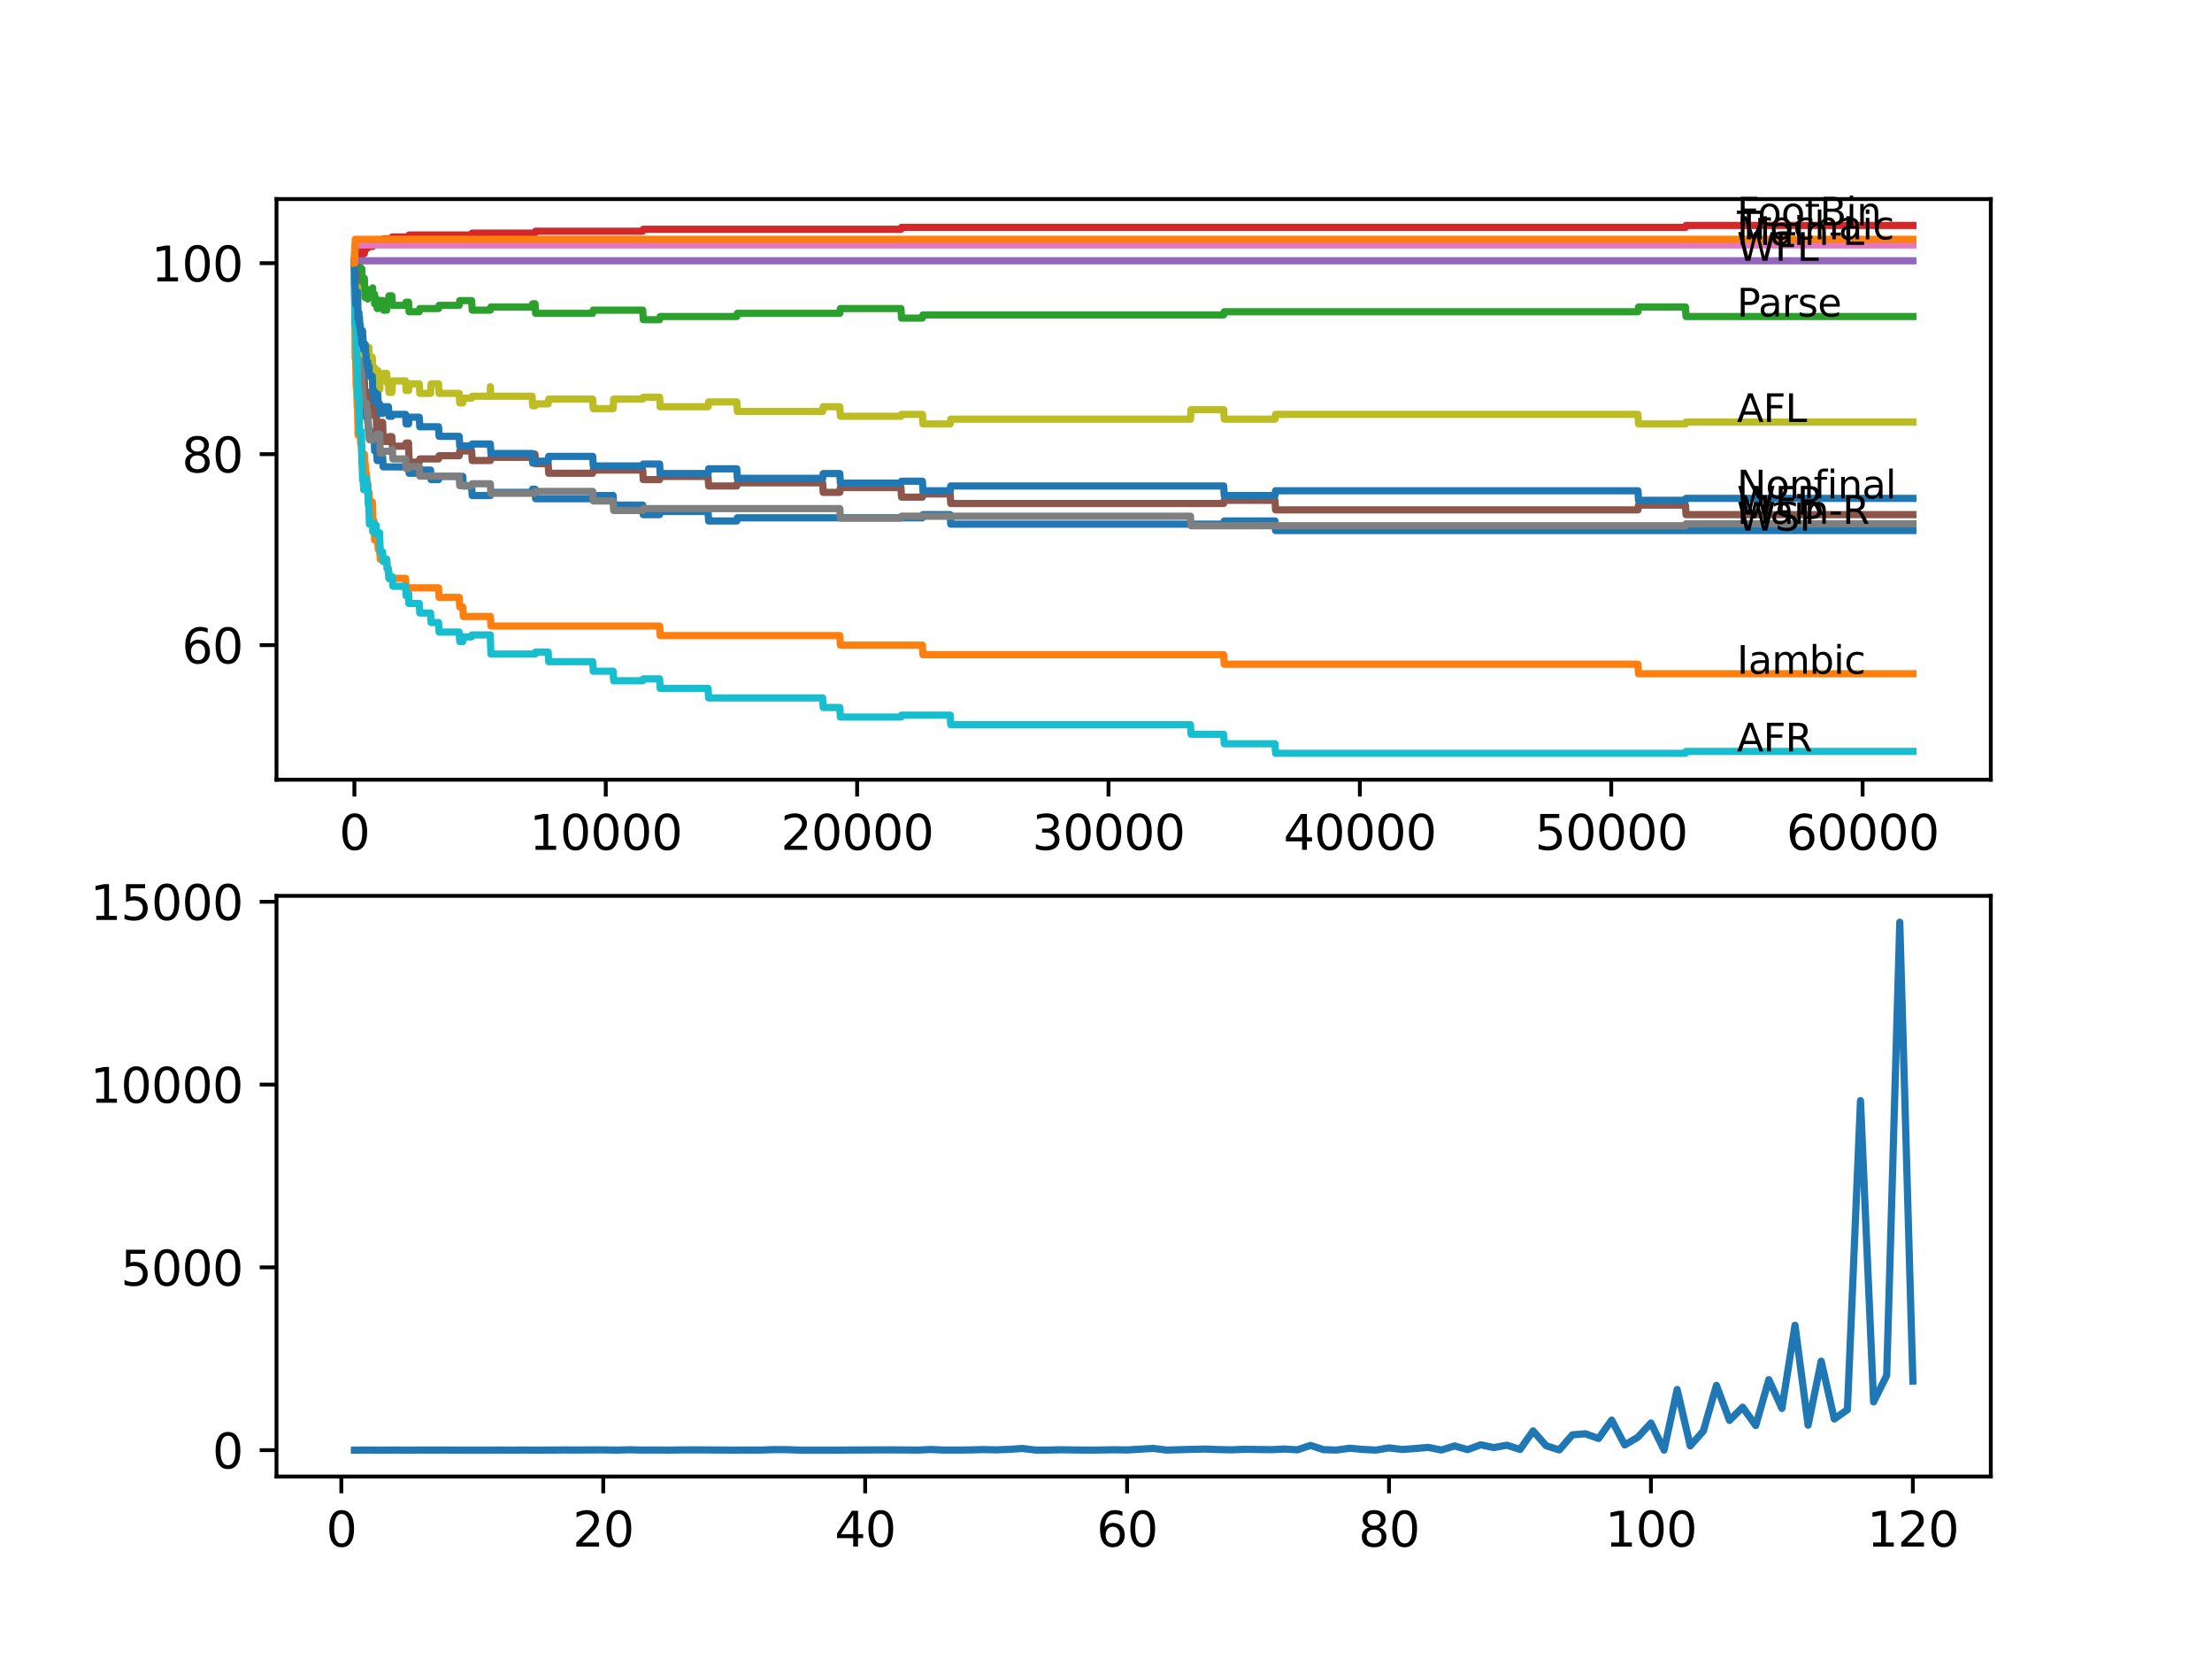 <?xml version="1.0" encoding="utf-8" standalone="no"?>
<!DOCTYPE svg PUBLIC "-//W3C//DTD SVG 1.1//EN"
  "http://www.w3.org/Graphics/SVG/1.1/DTD/svg11.dtd">
<svg xmlns:xlink="http://www.w3.org/1999/xlink" width="460.8pt" height="345.6pt" viewBox="0 0 460.8 345.6" xmlns="http://www.w3.org/2000/svg" version="1.1">
 <defs>
  <style type="text/css">*{stroke-linejoin: round; stroke-linecap: butt}</style>
 </defs>
 <g id="figure_1">
  <g id="patch_1">
   <path d="M 0 345.6 
L 460.8 345.6 
L 460.8 0 
L 0 0 
z
" style="fill: #ffffff"/>
  </g>
  <g id="axes_1">
   <g id="patch_2">
    <path d="M 57.6 162.432 
L 414.72 162.432 
L 414.72 41.472 
L 57.6 41.472 
z
" style="fill: #ffffff"/>
   </g>
   <g id="matplotlib.axis_1">
    <g id="xtick_1">
     <g id="line2d_1">
      <defs>
       <path id="m4b0af77578" d="M 0 0 
L 0 3.5 
" style="stroke: #000000; stroke-width: 0.8"/>
      </defs>
      <g>
       <use xlink:href="#m4b0af77578" x="73.827" y="162.432" style="stroke: #000000; stroke-width: 0.8"/>
      </g>
     </g>
     <g id="text_1">
      <!-- 0 -->
      <g transform="translate(70.646 177.03)scale(0.1 -0.1)">
       <defs>
        <path id="DejaVuSans-30" d="M 2034 4250 
Q 1547 4250 1301 3770 
Q 1056 3291 1056 2328 
Q 1056 1369 1301 889 
Q 1547 409 2034 409 
Q 2525 409 2770 889 
Q 3016 1369 3016 2328 
Q 3016 3291 2770 3770 
Q 2525 4250 2034 4250 
z
M 2034 4750 
Q 2819 4750 3233 4129 
Q 3647 3509 3647 2328 
Q 3647 1150 3233 529 
Q 2819 -91 2034 -91 
Q 1250 -91 836 529 
Q 422 1150 422 2328 
Q 422 3509 836 4129 
Q 1250 4750 2034 4750 
z
" transform="scale(0.016)"/>
       </defs>
       <use xlink:href="#DejaVuSans-30"/>
      </g>
     </g>
    </g>
    <g id="xtick_2">
     <g id="line2d_2">
      <g>
       <use xlink:href="#m4b0af77578" x="126.192" y="162.432" style="stroke: #000000; stroke-width: 0.8"/>
      </g>
     </g>
     <g id="text_2">
      <!-- 10000 -->
      <g transform="translate(110.286 177.03)scale(0.1 -0.1)">
       <defs>
        <path id="DejaVuSans-31" d="M 794 531 
L 1825 531 
L 1825 4091 
L 703 3866 
L 703 4441 
L 1819 4666 
L 2450 4666 
L 2450 531 
L 3481 531 
L 3481 0 
L 794 0 
L 794 531 
z
" transform="scale(0.016)"/>
       </defs>
       <use xlink:href="#DejaVuSans-31"/>
       <use xlink:href="#DejaVuSans-30" x="63.623"/>
       <use xlink:href="#DejaVuSans-30" x="127.246"/>
       <use xlink:href="#DejaVuSans-30" x="190.869"/>
       <use xlink:href="#DejaVuSans-30" x="254.492"/>
      </g>
     </g>
    </g>
    <g id="xtick_3">
     <g id="line2d_3">
      <g>
       <use xlink:href="#m4b0af77578" x="178.556" y="162.432" style="stroke: #000000; stroke-width: 0.8"/>
      </g>
     </g>
     <g id="text_3">
      <!-- 20000 -->
      <g transform="translate(162.65 177.03)scale(0.1 -0.1)">
       <defs>
        <path id="DejaVuSans-32" d="M 1228 531 
L 3431 531 
L 3431 0 
L 469 0 
L 469 531 
Q 828 903 1448 1529 
Q 2069 2156 2228 2338 
Q 2531 2678 2651 2914 
Q 2772 3150 2772 3378 
Q 2772 3750 2511 3984 
Q 2250 4219 1831 4219 
Q 1534 4219 1204 4116 
Q 875 4013 500 3803 
L 500 4441 
Q 881 4594 1212 4672 
Q 1544 4750 1819 4750 
Q 2544 4750 2975 4387 
Q 3406 4025 3406 3419 
Q 3406 3131 3298 2873 
Q 3191 2616 2906 2266 
Q 2828 2175 2409 1742 
Q 1991 1309 1228 531 
z
" transform="scale(0.016)"/>
       </defs>
       <use xlink:href="#DejaVuSans-32"/>
       <use xlink:href="#DejaVuSans-30" x="63.623"/>
       <use xlink:href="#DejaVuSans-30" x="127.246"/>
       <use xlink:href="#DejaVuSans-30" x="190.869"/>
       <use xlink:href="#DejaVuSans-30" x="254.492"/>
      </g>
     </g>
    </g>
    <g id="xtick_4">
     <g id="line2d_4">
      <g>
       <use xlink:href="#m4b0af77578" x="230.921" y="162.432" style="stroke: #000000; stroke-width: 0.8"/>
      </g>
     </g>
     <g id="text_4">
      <!-- 30000 -->
      <g transform="translate(215.015 177.03)scale(0.1 -0.1)">
       <defs>
        <path id="DejaVuSans-33" d="M 2597 2516 
Q 3050 2419 3304 2112 
Q 3559 1806 3559 1356 
Q 3559 666 3084 287 
Q 2609 -91 1734 -91 
Q 1441 -91 1130 -33 
Q 819 25 488 141 
L 488 750 
Q 750 597 1062 519 
Q 1375 441 1716 441 
Q 2309 441 2620 675 
Q 2931 909 2931 1356 
Q 2931 1769 2642 2001 
Q 2353 2234 1838 2234 
L 1294 2234 
L 1294 2753 
L 1863 2753 
Q 2328 2753 2575 2939 
Q 2822 3125 2822 3475 
Q 2822 3834 2567 4026 
Q 2313 4219 1838 4219 
Q 1578 4219 1281 4162 
Q 984 4106 628 3988 
L 628 4550 
Q 988 4650 1302 4700 
Q 1616 4750 1894 4750 
Q 2613 4750 3031 4423 
Q 3450 4097 3450 3541 
Q 3450 3153 3228 2886 
Q 3006 2619 2597 2516 
z
" transform="scale(0.016)"/>
       </defs>
       <use xlink:href="#DejaVuSans-33"/>
       <use xlink:href="#DejaVuSans-30" x="63.623"/>
       <use xlink:href="#DejaVuSans-30" x="127.246"/>
       <use xlink:href="#DejaVuSans-30" x="190.869"/>
       <use xlink:href="#DejaVuSans-30" x="254.492"/>
      </g>
     </g>
    </g>
    <g id="xtick_5">
     <g id="line2d_5">
      <g>
       <use xlink:href="#m4b0af77578" x="283.285" y="162.432" style="stroke: #000000; stroke-width: 0.8"/>
      </g>
     </g>
     <g id="text_5">
      <!-- 40000 -->
      <g transform="translate(267.379 177.03)scale(0.1 -0.1)">
       <defs>
        <path id="DejaVuSans-34" d="M 2419 4116 
L 825 1625 
L 2419 1625 
L 2419 4116 
z
M 2253 4666 
L 3047 4666 
L 3047 1625 
L 3713 1625 
L 3713 1100 
L 3047 1100 
L 3047 0 
L 2419 0 
L 2419 1100 
L 313 1100 
L 313 1709 
L 2253 4666 
z
" transform="scale(0.016)"/>
       </defs>
       <use xlink:href="#DejaVuSans-34"/>
       <use xlink:href="#DejaVuSans-30" x="63.623"/>
       <use xlink:href="#DejaVuSans-30" x="127.246"/>
       <use xlink:href="#DejaVuSans-30" x="190.869"/>
       <use xlink:href="#DejaVuSans-30" x="254.492"/>
      </g>
     </g>
    </g>
    <g id="xtick_6">
     <g id="line2d_6">
      <g>
       <use xlink:href="#m4b0af77578" x="335.65" y="162.432" style="stroke: #000000; stroke-width: 0.8"/>
      </g>
     </g>
     <g id="text_6">
      <!-- 50000 -->
      <g transform="translate(319.744 177.03)scale(0.1 -0.1)">
       <defs>
        <path id="DejaVuSans-35" d="M 691 4666 
L 3169 4666 
L 3169 4134 
L 1269 4134 
L 1269 2991 
Q 1406 3038 1543 3061 
Q 1681 3084 1819 3084 
Q 2600 3084 3056 2656 
Q 3513 2228 3513 1497 
Q 3513 744 3044 326 
Q 2575 -91 1722 -91 
Q 1428 -91 1123 -41 
Q 819 9 494 109 
L 494 744 
Q 775 591 1075 516 
Q 1375 441 1709 441 
Q 2250 441 2565 725 
Q 2881 1009 2881 1497 
Q 2881 1984 2565 2268 
Q 2250 2553 1709 2553 
Q 1456 2553 1204 2497 
Q 953 2441 691 2322 
L 691 4666 
z
" transform="scale(0.016)"/>
       </defs>
       <use xlink:href="#DejaVuSans-35"/>
       <use xlink:href="#DejaVuSans-30" x="63.623"/>
       <use xlink:href="#DejaVuSans-30" x="127.246"/>
       <use xlink:href="#DejaVuSans-30" x="190.869"/>
       <use xlink:href="#DejaVuSans-30" x="254.492"/>
      </g>
     </g>
    </g>
    <g id="xtick_7">
     <g id="line2d_7">
      <g>
       <use xlink:href="#m4b0af77578" x="388.014" y="162.432" style="stroke: #000000; stroke-width: 0.8"/>
      </g>
     </g>
     <g id="text_7">
      <!-- 60000 -->
      <g transform="translate(372.108 177.03)scale(0.1 -0.1)">
       <defs>
        <path id="DejaVuSans-36" d="M 2113 2584 
Q 1688 2584 1439 2293 
Q 1191 2003 1191 1497 
Q 1191 994 1439 701 
Q 1688 409 2113 409 
Q 2538 409 2786 701 
Q 3034 994 3034 1497 
Q 3034 2003 2786 2293 
Q 2538 2584 2113 2584 
z
M 3366 4563 
L 3366 3988 
Q 3128 4100 2886 4159 
Q 2644 4219 2406 4219 
Q 1781 4219 1451 3797 
Q 1122 3375 1075 2522 
Q 1259 2794 1537 2939 
Q 1816 3084 2150 3084 
Q 2853 3084 3261 2657 
Q 3669 2231 3669 1497 
Q 3669 778 3244 343 
Q 2819 -91 2113 -91 
Q 1303 -91 875 529 
Q 447 1150 447 2328 
Q 447 3434 972 4092 
Q 1497 4750 2381 4750 
Q 2619 4750 2861 4703 
Q 3103 4656 3366 4563 
z
" transform="scale(0.016)"/>
       </defs>
       <use xlink:href="#DejaVuSans-36"/>
       <use xlink:href="#DejaVuSans-30" x="63.623"/>
       <use xlink:href="#DejaVuSans-30" x="127.246"/>
       <use xlink:href="#DejaVuSans-30" x="190.869"/>
       <use xlink:href="#DejaVuSans-30" x="254.492"/>
      </g>
     </g>
    </g>
   </g>
   <g id="matplotlib.axis_2">
    <g id="ytick_1">
     <g id="line2d_8">
      <defs>
       <path id="m76c0d5bbf2" d="M 0 0 
L -3.5 0 
" style="stroke: #000000; stroke-width: 0.8"/>
      </defs>
      <g>
       <use xlink:href="#m76c0d5bbf2" x="57.6" y="134.391" style="stroke: #000000; stroke-width: 0.8"/>
      </g>
     </g>
     <g id="text_8">
      <!-- 60 -->
      <g transform="translate(37.875 138.19)scale(0.1 -0.1)">
       <use xlink:href="#DejaVuSans-36"/>
       <use xlink:href="#DejaVuSans-30" x="63.623"/>
      </g>
     </g>
    </g>
    <g id="ytick_2">
     <g id="line2d_9">
      <g>
       <use xlink:href="#m76c0d5bbf2" x="57.6" y="94.609" style="stroke: #000000; stroke-width: 0.8"/>
      </g>
     </g>
     <g id="text_9">
      <!-- 80 -->
      <g transform="translate(37.875 98.408)scale(0.1 -0.1)">
       <defs>
        <path id="DejaVuSans-38" d="M 2034 2216 
Q 1584 2216 1326 1975 
Q 1069 1734 1069 1313 
Q 1069 891 1326 650 
Q 1584 409 2034 409 
Q 2484 409 2743 651 
Q 3003 894 3003 1313 
Q 3003 1734 2745 1975 
Q 2488 2216 2034 2216 
z
M 1403 2484 
Q 997 2584 770 2862 
Q 544 3141 544 3541 
Q 544 4100 942 4425 
Q 1341 4750 2034 4750 
Q 2731 4750 3128 4425 
Q 3525 4100 3525 3541 
Q 3525 3141 3298 2862 
Q 3072 2584 2669 2484 
Q 3125 2378 3379 2068 
Q 3634 1759 3634 1313 
Q 3634 634 3220 271 
Q 2806 -91 2034 -91 
Q 1263 -91 848 271 
Q 434 634 434 1313 
Q 434 1759 690 2068 
Q 947 2378 1403 2484 
z
M 1172 3481 
Q 1172 3119 1398 2916 
Q 1625 2713 2034 2713 
Q 2441 2713 2670 2916 
Q 2900 3119 2900 3481 
Q 2900 3844 2670 4047 
Q 2441 4250 2034 4250 
Q 1625 4250 1398 4047 
Q 1172 3844 1172 3481 
z
" transform="scale(0.016)"/>
       </defs>
       <use xlink:href="#DejaVuSans-38"/>
       <use xlink:href="#DejaVuSans-30" x="63.623"/>
      </g>
     </g>
    </g>
    <g id="ytick_3">
     <g id="line2d_10">
      <g>
       <use xlink:href="#m76c0d5bbf2" x="57.6" y="54.827" style="stroke: #000000; stroke-width: 0.8"/>
      </g>
     </g>
     <g id="text_10">
      <!-- 100 -->
      <g transform="translate(31.512 58.626)scale(0.1 -0.1)">
       <use xlink:href="#DejaVuSans-31"/>
       <use xlink:href="#DejaVuSans-30" x="63.623"/>
       <use xlink:href="#DejaVuSans-30" x="127.246"/>
      </g>
     </g>
    </g>
   </g>
   <g id="line2d_11">
    <path d="M 73.833 54.827 
L 73.88 59.634 
L 73.948 57.313 
L 73.953 57.313 
L 74.011 63.281 
L 74.074 62.618 
L 74.079 62.618 
L 74.173 68.585 
L 74.199 67.59 
L 74.21 67.59 
L 74.325 70.574 
L 74.409 70.574 
L 74.493 73.889 
L 74.524 72.232 
L 74.582 72.232 
L 74.707 70.74 
L 74.749 70.74 
L 74.88 78.696 
L 74.89 78.696 
L 74.932 78.033 
L 74.938 80.022 
L 74.99 80.022 
L 75.048 80.022 
L 75.163 79.359 
L 75.288 79.359 
L 75.32 77.702 
L 75.325 79.691 
L 75.393 79.691 
L 75.409 79.691 
L 75.524 81.68 
L 75.655 81.68 
L 75.77 83.669 
L 75.917 83.669 
L 76.032 85.658 
L 76.252 85.658 
L 76.336 84.995 
L 76.341 86.984 
L 76.351 86.984 
L 76.383 86.984 
L 76.498 85.99 
L 76.509 85.99 
L 76.603 87.979 
L 76.619 87.316 
L 76.671 87.316 
L 76.786 89.305 
L 76.833 89.305 
L 76.948 91.294 
L 77.556 91.294 
L 77.676 89.968 
L 77.922 89.968 
L 78.043 93.946 
L 78.457 93.946 
L 78.572 95.935 
L 79.085 95.935 
L 79.2 95.272 
L 79.708 95.272 
L 79.823 97.261 
L 84.484 97.261 
L 84.599 96.598 
L 85.112 96.598 
L 85.227 98.587 
L 87.338 98.587 
L 87.453 97.924 
L 89.689 97.924 
L 89.804 99.913 
L 91.359 99.913 
L 91.474 99.25 
L 96.402 99.25 
L 96.517 101.239 
L 98.25 101.239 
L 98.365 103.228 
L 102.151 103.228 
L 102.267 102.565 
L 110.844 102.565 
L 110.959 101.902 
L 111.457 101.902 
L 111.572 103.891 
L 123.464 103.891 
L 123.579 103.228 
L 127.726 103.228 
L 127.841 105.217 
L 133.884 105.217 
L 134 107.207 
L 137.408 107.207 
L 137.524 106.543 
L 147.504 106.543 
L 147.62 108.533 
L 153.484 108.533 
L 153.6 107.87 
L 192.15 107.87 
L 192.265 107.207 
L 197.942 107.207 
L 198.057 109.196 
L 254.914 109.196 
L 255.03 108.533 
L 265.607 108.533 
L 265.722 110.522 
L 398.487 110.522 
L 398.487 110.522 
" clip-path="url(#pf09cb978c8)" style="fill: none; stroke: #1f77b4; stroke-width: 1.5; stroke-linecap: square"/>
   </g>
   <g id="line2d_12">
    <path d="M 73.833 54.827 
L 73.995 74.718 
L 74.084 74.718 
L 74.21 80.685 
L 74.299 80.685 
L 74.419 84.663 
L 74.482 84.663 
L 74.608 90.631 
L 75.048 90.631 
L 75.163 92.62 
L 75.288 92.62 
L 75.409 96.598 
L 75.524 94.609 
L 75.917 94.609 
L 76.032 96.598 
L 76.095 96.598 
L 76.21 98.587 
L 76.336 98.587 
L 76.451 100.576 
L 76.603 100.576 
L 76.718 102.565 
L 76.88 102.565 
L 76.996 104.554 
L 77.556 104.554 
L 77.676 108.533 
L 77.922 108.533 
L 78.043 112.511 
L 78.692 112.511 
L 78.807 114.5 
L 79.085 114.5 
L 79.2 116.489 
L 80.551 116.489 
L 80.666 118.478 
L 80.918 118.478 
L 81.033 120.467 
L 84.484 120.467 
L 84.599 122.456 
L 91.359 122.456 
L 91.474 124.445 
L 95.658 124.445 
L 95.773 126.434 
L 96.402 126.434 
L 96.517 128.423 
L 102.151 128.423 
L 102.267 130.413 
L 137.408 130.413 
L 137.524 132.402 
L 174.949 132.402 
L 175.064 134.391 
L 192.15 134.391 
L 192.265 136.38 
L 254.914 136.38 
L 255.03 138.369 
L 341.216 138.369 
L 341.331 140.358 
L 398.487 140.358 
L 398.487 140.358 
" clip-path="url(#pf09cb978c8)" style="fill: none; stroke: #ff7f0e; stroke-width: 1.5; stroke-linecap: square"/>
   </g>
   <g id="line2d_13">
    <path d="M 73.833 54.827 
L 73.838 54.827 
L 73.896 52.175 
L 73.922 56.153 
L 73.958 53.501 
L 74.011 53.501 
L 74.042 52.838 
L 74.047 54.827 
L 74.115 53.833 
L 74.173 53.833 
L 74.294 51.843 
L 74.299 51.843 
L 74.33 51.346 
L 74.335 53.335 
L 74.393 53.335 
L 74.482 53.335 
L 74.498 51.678 
L 74.503 53.667 
L 74.602 52.009 
L 74.618 52.009 
L 74.733 54.993 
L 74.765 54.993 
L 74.775 56.982 
L 74.875 55.987 
L 74.89 55.987 
L 74.932 55.324 
L 74.938 57.313 
L 74.99 57.313 
L 75.048 57.313 
L 75.163 56.65 
L 75.288 56.65 
L 75.377 55.987 
L 75.383 57.976 
L 75.388 57.976 
L 75.487 57.976 
L 75.514 59.966 
L 75.597 58.971 
L 75.655 58.971 
L 75.77 57.976 
L 75.906 57.976 
L 76.027 61.955 
L 76.095 61.955 
L 76.21 60.96 
L 76.252 60.96 
L 76.367 60.297 
L 76.509 60.297 
L 76.603 62.286 
L 76.619 61.623 
L 76.88 61.623 
L 76.996 60.629 
L 77.556 60.629 
L 77.629 59.966 
L 77.634 61.955 
L 77.661 61.292 
L 78.027 61.292 
L 78.038 63.281 
L 78.137 62.286 
L 78.457 62.286 
L 78.572 64.275 
L 78.692 64.275 
L 78.807 63.281 
L 79.085 63.281 
L 79.2 62.618 
L 79.781 62.618 
L 79.897 64.607 
L 80.551 64.607 
L 80.666 62.618 
L 80.918 62.618 
L 81.033 61.623 
L 81.63 61.623 
L 81.745 63.612 
L 84.484 63.612 
L 84.599 62.949 
L 85.112 62.949 
L 85.227 64.938 
L 87.338 64.938 
L 87.453 64.275 
L 91.359 64.275 
L 91.474 63.612 
L 95.658 63.612 
L 95.773 62.618 
L 98.25 62.618 
L 98.365 64.607 
L 102.151 64.607 
L 102.267 63.944 
L 110.844 63.944 
L 110.959 63.281 
L 111.457 63.281 
L 111.572 65.27 
L 123.464 65.27 
L 123.579 64.607 
L 133.884 64.607 
L 134 66.596 
L 137.408 66.596 
L 137.524 65.933 
L 153.484 65.933 
L 153.6 65.27 
L 174.949 65.27 
L 175.064 64.275 
L 187.689 64.275 
L 187.804 66.264 
L 192.15 66.264 
L 192.265 65.601 
L 254.914 65.601 
L 255.03 64.938 
L 341.216 64.938 
L 341.331 63.944 
L 351.113 63.944 
L 351.228 65.933 
L 398.487 65.933 
L 398.487 65.933 
" clip-path="url(#pf09cb978c8)" style="fill: none; stroke: #2ca02c; stroke-width: 1.5; stroke-linecap: square"/>
   </g>
   <g id="line2d_14">
    <path d="M 73.833 54.827 
L 73.869 54.827 
L 73.922 51.943 
L 73.985 53.932 
L 74.042 53.932 
L 74.157 53.534 
L 74.252 53.534 
L 74.278 52.871 
L 74.283 54.86 
L 74.356 54.197 
L 74.498 54.197 
L 74.623 52.805 
L 74.655 52.805 
L 74.775 52.009 
L 74.932 52.009 
L 75.048 51.611 
L 75.377 51.611 
L 75.409 51.214 
L 75.414 53.203 
L 75.466 53.203 
L 75.487 53.203 
L 75.603 52.805 
L 75.906 52.805 
L 76.022 51.744 
L 76.509 51.744 
L 76.624 51.346 
L 77.629 51.346 
L 77.744 50.948 
L 78.027 50.948 
L 78.142 50.551 
L 78.457 50.551 
L 78.572 50.153 
L 79.781 50.153 
L 79.897 49.755 
L 81.63 49.755 
L 81.745 49.357 
L 85.112 49.357 
L 85.227 48.959 
L 98.25 48.959 
L 98.365 48.561 
L 111.457 48.561 
L 111.572 48.164 
L 133.884 48.164 
L 134 47.766 
L 187.689 47.766 
L 187.804 47.368 
L 351.113 47.368 
L 351.228 46.97 
L 398.487 46.97 
L 398.487 46.97 
" clip-path="url(#pf09cb978c8)" style="fill: none; stroke: #d62728; stroke-width: 1.5; stroke-linecap: square"/>
   </g>
   <g id="line2d_15">
    <path d="M 73.833 54.827 
L 73.838 54.827 
L 73.953 54.33 
L 398.487 54.33 
L 398.487 54.33 
" clip-path="url(#pf09cb978c8)" style="fill: none; stroke: #9467bd; stroke-width: 1.5; stroke-linecap: square"/>
   </g>
   <g id="line2d_16">
    <path d="M 73.833 54.827 
L 73.848 54.827 
L 73.896 53.667 
L 73.922 57.645 
L 73.932 57.645 
L 73.937 57.645 
L 74.042 56.319 
L 74.084 58.308 
L 74.152 57.313 
L 74.178 57.313 
L 74.299 61.292 
L 74.304 60.794 
L 74.335 64.773 
L 74.372 64.773 
L 74.477 64.773 
L 74.519 68.088 
L 74.592 66.43 
L 74.618 66.43 
L 74.739 70.408 
L 74.765 70.408 
L 74.88 73.392 
L 74.89 73.392 
L 74.932 72.729 
L 74.938 74.718 
L 74.99 74.718 
L 75.048 74.718 
L 75.163 74.055 
L 75.288 74.055 
L 75.377 73.392 
L 75.383 75.381 
L 75.388 75.381 
L 75.404 75.381 
L 75.514 81.348 
L 75.524 80.354 
L 75.655 80.354 
L 75.77 79.359 
L 75.906 79.359 
L 76.027 83.337 
L 76.095 83.337 
L 76.21 82.343 
L 76.252 82.343 
L 76.367 81.68 
L 76.509 81.68 
L 76.603 83.669 
L 76.619 83.006 
L 76.833 83.006 
L 76.88 84.995 
L 76.943 84 
L 77.556 84 
L 77.629 83.337 
L 77.634 85.327 
L 77.661 84.663 
L 78.027 84.663 
L 78.038 86.653 
L 78.137 85.658 
L 78.362 85.658 
L 78.483 89.636 
L 78.692 89.636 
L 78.807 88.642 
L 79.085 88.642 
L 79.2 87.979 
L 79.708 87.979 
L 79.828 91.957 
L 80.918 91.957 
L 81.033 90.962 
L 81.63 90.962 
L 81.745 92.951 
L 84.484 92.951 
L 84.599 92.288 
L 85.112 92.288 
L 85.232 96.267 
L 87.338 96.267 
L 87.453 95.603 
L 91.359 95.603 
L 91.474 94.94 
L 95.658 94.94 
L 95.773 93.946 
L 98.25 93.946 
L 98.365 95.935 
L 102.151 95.935 
L 102.267 95.272 
L 110.844 95.272 
L 110.959 94.609 
L 111.457 94.609 
L 111.572 96.598 
L 114.19 96.598 
L 114.305 98.587 
L 123.464 98.587 
L 123.579 97.924 
L 133.884 97.924 
L 134 99.913 
L 137.408 99.913 
L 137.524 99.25 
L 147.504 99.25 
L 147.62 101.239 
L 153.484 101.239 
L 153.6 100.576 
L 171.372 100.576 
L 171.487 102.565 
L 174.949 102.565 
L 175.064 101.571 
L 187.689 101.571 
L 187.804 103.56 
L 192.15 103.56 
L 192.265 102.897 
L 197.942 102.897 
L 198.057 104.886 
L 254.914 104.886 
L 255.03 104.223 
L 265.607 104.223 
L 265.722 106.212 
L 341.216 106.212 
L 341.331 105.217 
L 351.113 105.217 
L 351.228 107.207 
L 398.487 107.207 
L 398.487 107.207 
" clip-path="url(#pf09cb978c8)" style="fill: none; stroke: #8c564b; stroke-width: 1.5; stroke-linecap: square"/>
   </g>
   <g id="line2d_17">
    <path d="M 73.833 54.827 
L 73.969 51.015 
L 398.487 51.015 
L 398.487 51.015 
" clip-path="url(#pf09cb978c8)" style="fill: none; stroke: #e377c2; stroke-width: 1.5; stroke-linecap: square"/>
   </g>
   <g id="line2d_18">
    <path d="M 73.833 54.827 
L 73.964 67.69 
L 73.974 67.027 
L 74.042 67.027 
L 74.142 66.629 
L 74.252 68.618 
L 74.367 67.458 
L 74.409 67.458 
L 74.498 71.436 
L 74.529 71.038 
L 74.582 71.038 
L 74.65 70.541 
L 74.655 72.53 
L 74.681 72.132 
L 74.749 72.132 
L 74.87 75.713 
L 74.89 75.713 
L 74.932 77.702 
L 75.006 77.304 
L 75.304 77.304 
L 75.425 80.884 
L 75.487 80.884 
L 75.514 80.486 
L 75.519 82.475 
L 75.576 82.475 
L 75.655 82.475 
L 75.77 84.465 
L 75.98 84.465 
L 76.095 84.067 
L 76.383 84.067 
L 76.498 86.056 
L 76.509 86.056 
L 76.603 85.658 
L 76.723 89.636 
L 76.88 89.636 
L 76.996 91.625 
L 77.629 91.625 
L 77.744 91.227 
L 78.027 91.227 
L 78.142 90.83 
L 78.457 90.83 
L 78.572 90.432 
L 79.085 90.432 
L 79.205 94.41 
L 79.781 94.41 
L 79.897 94.012 
L 81.63 94.012 
L 81.729 93.614 
L 81.844 95.603 
L 84.484 95.603 
L 84.599 97.593 
L 85.112 97.593 
L 85.227 97.195 
L 87.338 97.195 
L 87.453 99.184 
L 95.658 99.184 
L 95.773 101.173 
L 98.25 101.173 
L 98.365 100.775 
L 102.141 100.775 
L 102.256 102.764 
L 111.457 102.764 
L 111.572 102.366 
L 123.464 102.366 
L 123.579 104.355 
L 127.726 104.355 
L 127.841 106.345 
L 133.884 106.345 
L 134 105.947 
L 174.949 105.947 
L 175.064 107.936 
L 187.689 107.936 
L 187.804 107.538 
L 247.997 107.538 
L 248.112 109.527 
L 351.113 109.527 
L 351.228 109.129 
L 398.487 109.129 
L 398.487 109.129 
" clip-path="url(#pf09cb978c8)" style="fill: none; stroke: #7f7f7f; stroke-width: 1.5; stroke-linecap: square"/>
   </g>
   <g id="line2d_19">
    <path d="M 73.833 54.827 
L 73.848 54.164 
L 73.885 58.474 
L 73.906 57.976 
L 74.026 62.883 
L 74.042 62.883 
L 74.173 59.501 
L 74.294 63.48 
L 74.299 63.48 
L 74.304 65.469 
L 74.335 62.817 
L 74.403 62.817 
L 74.409 62.817 
L 74.493 59.833 
L 74.519 61.424 
L 74.618 67.392 
L 74.639 66.894 
L 74.65 66.894 
L 74.655 68.883 
L 74.754 66.496 
L 74.76 66.496 
L 74.765 66.496 
L 74.775 66.099 
L 74.781 68.088 
L 74.864 67.093 
L 74.89 67.093 
L 74.932 69.082 
L 75.006 68.684 
L 75.048 68.684 
L 75.163 70.674 
L 75.288 70.674 
L 75.304 72.663 
L 75.383 70.276 
L 75.398 70.276 
L 75.404 70.276 
L 75.409 69.281 
L 75.414 71.27 
L 75.514 69.878 
L 75.629 71.867 
L 75.655 71.867 
L 75.77 73.856 
L 75.906 73.856 
L 76.032 71.801 
L 76.095 71.801 
L 76.21 73.79 
L 76.252 73.79 
L 76.336 75.779 
L 76.362 74.784 
L 76.383 74.784 
L 76.498 73.79 
L 76.509 73.79 
L 76.603 73.392 
L 76.671 75.381 
L 76.713 73.392 
L 76.833 73.392 
L 76.88 72.397 
L 76.886 74.386 
L 76.938 74.386 
L 77.556 74.386 
L 77.676 77.967 
L 77.922 77.967 
L 78.038 76.575 
L 78.153 78.564 
L 78.362 78.564 
L 78.477 77.171 
L 78.692 77.171 
L 78.807 79.16 
L 79.085 79.16 
L 79.106 81.149 
L 79.195 79.16 
L 79.708 79.16 
L 79.823 77.768 
L 80.551 77.768 
L 80.666 79.757 
L 80.918 79.757 
L 81.033 81.746 
L 81.63 81.746 
L 81.771 79.359 
L 84.484 79.359 
L 84.599 81.348 
L 85.112 81.348 
L 85.238 79.956 
L 87.338 79.956 
L 87.453 81.945 
L 89.689 81.945 
L 89.804 79.956 
L 91.359 79.956 
L 91.474 81.945 
L 95.658 81.945 
L 95.773 83.934 
L 96.402 83.934 
L 96.517 82.94 
L 98.25 82.94 
L 98.365 82.542 
L 102.141 82.542 
L 102.151 80.553 
L 102.251 82.542 
L 110.844 82.542 
L 110.959 84.531 
L 111.457 84.531 
L 111.572 84.133 
L 114.19 84.133 
L 114.305 83.139 
L 123.464 83.139 
L 123.579 85.128 
L 127.726 85.128 
L 127.841 83.139 
L 133.884 83.139 
L 134 82.741 
L 137.408 82.741 
L 137.524 84.73 
L 147.504 84.73 
L 147.62 83.735 
L 153.484 83.735 
L 153.6 85.724 
L 171.372 85.724 
L 171.487 84.73 
L 174.949 84.73 
L 175.064 86.719 
L 187.689 86.719 
L 187.804 86.321 
L 192.15 86.321 
L 192.265 88.31 
L 197.942 88.31 
L 198.057 87.316 
L 247.997 87.316 
L 248.112 85.327 
L 254.914 85.327 
L 255.03 87.316 
L 265.607 87.316 
L 265.722 86.321 
L 341.216 86.321 
L 341.331 88.31 
L 351.113 88.31 
L 351.228 87.912 
L 398.487 87.912 
L 398.487 87.912 
" clip-path="url(#pf09cb978c8)" style="fill: none; stroke: #bcbd22; stroke-width: 1.5; stroke-linecap: square"/>
   </g>
   <g id="line2d_20">
    <path d="M 73.833 54.827 
L 73.838 54.164 
L 73.875 61.457 
L 73.88 61.457 
L 73.964 67.856 
L 74 66.198 
L 74.042 66.198 
L 74.079 65.8 
L 74.084 67.789 
L 74.131 67.789 
L 74.152 67.789 
L 74.173 66.795 
L 74.215 72.762 
L 74.236 72.762 
L 74.252 72.762 
L 74.278 72.099 
L 74.309 75.58 
L 74.346 74.585 
L 74.409 74.585 
L 74.498 82.542 
L 74.54 82.144 
L 74.582 82.144 
L 74.65 81.149 
L 74.655 83.139 
L 74.686 82.741 
L 74.749 82.741 
L 74.875 88.31 
L 74.89 88.31 
L 74.932 90.299 
L 75.006 89.901 
L 75.288 89.901 
L 75.414 96.465 
L 75.43 96.465 
L 75.55 100.046 
L 75.655 100.046 
L 75.77 102.035 
L 75.917 102.035 
L 76.032 100.643 
L 76.336 100.643 
L 76.383 99.648 
L 76.388 101.637 
L 76.44 101.637 
L 76.509 101.637 
L 76.603 101.239 
L 76.723 105.217 
L 76.833 105.217 
L 76.954 109.196 
L 77.629 109.196 
L 77.645 108.798 
L 77.65 110.787 
L 77.718 110.787 
L 77.922 110.787 
L 78.038 109.395 
L 78.362 109.395 
L 78.457 111.384 
L 78.477 110.986 
L 79.085 110.986 
L 79.205 114.964 
L 79.708 114.964 
L 79.781 116.953 
L 79.823 116.555 
L 80.551 116.555 
L 80.666 118.544 
L 80.918 118.544 
L 81.033 120.533 
L 81.63 120.533 
L 81.729 120.136 
L 81.844 122.125 
L 84.484 122.125 
L 84.599 124.114 
L 85.112 124.114 
L 85.149 123.716 
L 85.154 125.705 
L 85.201 125.705 
L 87.338 125.705 
L 87.453 127.694 
L 89.689 127.694 
L 89.804 129.683 
L 91.359 129.683 
L 91.474 131.672 
L 95.658 131.672 
L 95.773 133.661 
L 96.402 133.661 
L 96.517 132.667 
L 98.25 132.667 
L 98.365 132.269 
L 102.141 132.269 
L 102.261 136.247 
L 111.457 136.247 
L 111.572 135.849 
L 114.19 135.849 
L 114.305 137.839 
L 123.464 137.839 
L 123.579 139.828 
L 127.726 139.828 
L 127.841 141.817 
L 133.884 141.817 
L 134 141.419 
L 137.408 141.419 
L 137.524 143.408 
L 147.504 143.408 
L 147.62 145.397 
L 171.372 145.397 
L 171.487 147.386 
L 174.949 147.386 
L 175.064 149.375 
L 187.689 149.375 
L 187.804 148.977 
L 197.942 148.977 
L 198.057 150.967 
L 247.997 150.967 
L 248.112 152.956 
L 254.914 152.956 
L 255.03 154.945 
L 265.607 154.945 
L 265.722 156.934 
L 351.113 156.934 
L 351.228 156.536 
L 398.487 156.536 
L 398.487 156.536 
" clip-path="url(#pf09cb978c8)" style="fill: none; stroke: #17becf; stroke-width: 1.5; stroke-linecap: square"/>
   </g>
   <g id="line2d_21">
    <path d="M 73.833 54.827 
L 73.848 54.827 
L 73.969 59.899 
L 74.011 59.899 
L 74.131 63.48 
L 74.178 63.48 
L 74.299 61.491 
L 74.304 63.48 
L 74.409 61.822 
L 74.477 61.822 
L 74.482 60.828 
L 74.55 66.397 
L 74.561 66.397 
L 74.618 66.397 
L 74.739 65.502 
L 74.765 65.502 
L 74.775 65.104 
L 74.781 67.093 
L 74.864 66.099 
L 74.89 66.099 
L 74.932 68.088 
L 75.006 67.69 
L 75.048 67.69 
L 75.163 69.679 
L 75.288 69.679 
L 75.377 71.668 
L 75.404 71.27 
L 75.514 68.883 
L 75.629 70.872 
L 75.655 70.872 
L 75.77 72.862 
L 75.906 72.862 
L 76.022 71.801 
L 76.095 71.801 
L 76.21 73.79 
L 76.252 73.79 
L 76.367 75.779 
L 76.509 75.779 
L 76.603 75.381 
L 76.718 77.37 
L 76.833 77.37 
L 76.88 76.376 
L 76.886 78.365 
L 76.938 78.365 
L 77.556 78.365 
L 77.676 81.945 
L 78.027 81.945 
L 78.038 81.547 
L 78.043 83.536 
L 78.116 83.536 
L 78.362 83.536 
L 78.477 82.144 
L 78.692 82.144 
L 78.807 84.133 
L 79.085 84.133 
L 79.2 86.122 
L 79.708 86.122 
L 79.823 84.73 
L 80.918 84.73 
L 81.033 86.719 
L 81.63 86.719 
L 81.745 86.321 
L 84.484 86.321 
L 84.599 88.31 
L 85.112 88.31 
L 85.238 86.918 
L 87.338 86.918 
L 87.453 88.907 
L 91.359 88.907 
L 91.474 90.896 
L 95.658 90.896 
L 95.773 92.885 
L 98.25 92.885 
L 98.365 92.487 
L 102.151 92.487 
L 102.267 94.476 
L 110.844 94.476 
L 110.959 96.465 
L 111.457 96.465 
L 111.572 96.068 
L 114.19 96.068 
L 114.305 95.073 
L 123.464 95.073 
L 123.579 97.062 
L 133.884 97.062 
L 134 96.664 
L 137.408 96.664 
L 137.524 98.653 
L 147.504 98.653 
L 147.62 97.659 
L 153.484 97.659 
L 153.6 99.648 
L 171.372 99.648 
L 171.487 98.653 
L 174.949 98.653 
L 175.064 100.643 
L 187.689 100.643 
L 187.804 100.245 
L 192.15 100.245 
L 192.265 102.234 
L 197.942 102.234 
L 198.057 101.239 
L 254.914 101.239 
L 255.03 103.228 
L 265.607 103.228 
L 265.722 102.234 
L 341.216 102.234 
L 341.331 104.223 
L 351.113 104.223 
L 351.228 103.825 
L 398.487 103.825 
L 398.487 103.825 
" clip-path="url(#pf09cb978c8)" style="fill: none; stroke: #1f77b4; stroke-width: 1.5; stroke-linecap: square"/>
   </g>
   <g id="line2d_22">
    <path d="M 73.833 54.827 
L 73.838 54.827 
L 74 49.854 
L 398.487 49.854 
L 398.487 49.854 
" clip-path="url(#pf09cb978c8)" style="fill: none; stroke: #ff7f0e; stroke-width: 1.5; stroke-linecap: square"/>
   </g>
   <g id="patch_3">
    <path d="M 57.6 162.432 
L 57.6 41.472 
" style="fill: none; stroke: #000000; stroke-width: 0.8; stroke-linejoin: miter; stroke-linecap: square"/>
   </g>
   <g id="patch_4">
    <path d="M 414.72 162.432 
L 414.72 41.472 
" style="fill: none; stroke: #000000; stroke-width: 0.8; stroke-linejoin: miter; stroke-linecap: square"/>
   </g>
   <g id="patch_5">
    <path d="M 57.6 162.432 
L 414.72 162.432 
" style="fill: none; stroke: #000000; stroke-width: 0.8; stroke-linejoin: miter; stroke-linecap: square"/>
   </g>
   <g id="patch_6">
    <path d="M 57.6 41.472 
L 414.72 41.472 
" style="fill: none; stroke: #000000; stroke-width: 0.8; stroke-linejoin: miter; stroke-linecap: square"/>
   </g>
   <g id="text_11">
    <!-- WSP -->
    <g transform="translate(361.832 110.522)scale(0.08 -0.08)">
     <defs>
      <path id="DejaVuSans-57" d="M 213 4666 
L 850 4666 
L 1831 722 
L 2809 4666 
L 3519 4666 
L 4500 722 
L 5478 4666 
L 6119 4666 
L 4947 0 
L 4153 0 
L 3169 4050 
L 2175 0 
L 1381 0 
L 213 4666 
z
" transform="scale(0.016)"/>
      <path id="DejaVuSans-53" d="M 3425 4513 
L 3425 3897 
Q 3066 4069 2747 4153 
Q 2428 4238 2131 4238 
Q 1616 4238 1336 4038 
Q 1056 3838 1056 3469 
Q 1056 3159 1242 3001 
Q 1428 2844 1947 2747 
L 2328 2669 
Q 3034 2534 3370 2195 
Q 3706 1856 3706 1288 
Q 3706 609 3251 259 
Q 2797 -91 1919 -91 
Q 1588 -91 1214 -16 
Q 841 59 441 206 
L 441 856 
Q 825 641 1194 531 
Q 1563 422 1919 422 
Q 2459 422 2753 634 
Q 3047 847 3047 1241 
Q 3047 1584 2836 1778 
Q 2625 1972 2144 2069 
L 1759 2144 
Q 1053 2284 737 2584 
Q 422 2884 422 3419 
Q 422 4038 858 4394 
Q 1294 4750 2059 4750 
Q 2388 4750 2728 4690 
Q 3069 4631 3425 4513 
z
" transform="scale(0.016)"/>
      <path id="DejaVuSans-50" d="M 1259 4147 
L 1259 2394 
L 2053 2394 
Q 2494 2394 2734 2622 
Q 2975 2850 2975 3272 
Q 2975 3691 2734 3919 
Q 2494 4147 2053 4147 
L 1259 4147 
z
M 628 4666 
L 2053 4666 
Q 2838 4666 3239 4311 
Q 3641 3956 3641 3272 
Q 3641 2581 3239 2228 
Q 2838 1875 2053 1875 
L 1259 1875 
L 1259 0 
L 628 0 
L 628 4666 
z
" transform="scale(0.016)"/>
     </defs>
     <use xlink:href="#DejaVuSans-57"/>
     <use xlink:href="#DejaVuSans-53" x="98.877"/>
     <use xlink:href="#DejaVuSans-50" x="162.354"/>
    </g>
   </g>
   <g id="text_12">
    <!-- Iambic -->
    <g transform="translate(361.832 140.358)scale(0.08 -0.08)">
     <defs>
      <path id="DejaVuSans-49" d="M 628 4666 
L 1259 4666 
L 1259 0 
L 628 0 
L 628 4666 
z
" transform="scale(0.016)"/>
      <path id="DejaVuSans-61" d="M 2194 1759 
Q 1497 1759 1228 1600 
Q 959 1441 959 1056 
Q 959 750 1161 570 
Q 1363 391 1709 391 
Q 2188 391 2477 730 
Q 2766 1069 2766 1631 
L 2766 1759 
L 2194 1759 
z
M 3341 1997 
L 3341 0 
L 2766 0 
L 2766 531 
Q 2569 213 2275 61 
Q 1981 -91 1556 -91 
Q 1019 -91 701 211 
Q 384 513 384 1019 
Q 384 1609 779 1909 
Q 1175 2209 1959 2209 
L 2766 2209 
L 2766 2266 
Q 2766 2663 2505 2880 
Q 2244 3097 1772 3097 
Q 1472 3097 1187 3025 
Q 903 2953 641 2809 
L 641 3341 
Q 956 3463 1253 3523 
Q 1550 3584 1831 3584 
Q 2591 3584 2966 3190 
Q 3341 2797 3341 1997 
z
" transform="scale(0.016)"/>
      <path id="DejaVuSans-6d" d="M 3328 2828 
Q 3544 3216 3844 3400 
Q 4144 3584 4550 3584 
Q 5097 3584 5394 3201 
Q 5691 2819 5691 2113 
L 5691 0 
L 5113 0 
L 5113 2094 
Q 5113 2597 4934 2840 
Q 4756 3084 4391 3084 
Q 3944 3084 3684 2787 
Q 3425 2491 3425 1978 
L 3425 0 
L 2847 0 
L 2847 2094 
Q 2847 2600 2669 2842 
Q 2491 3084 2119 3084 
Q 1678 3084 1418 2786 
Q 1159 2488 1159 1978 
L 1159 0 
L 581 0 
L 581 3500 
L 1159 3500 
L 1159 2956 
Q 1356 3278 1631 3431 
Q 1906 3584 2284 3584 
Q 2666 3584 2933 3390 
Q 3200 3197 3328 2828 
z
" transform="scale(0.016)"/>
      <path id="DejaVuSans-62" d="M 3116 1747 
Q 3116 2381 2855 2742 
Q 2594 3103 2138 3103 
Q 1681 3103 1420 2742 
Q 1159 2381 1159 1747 
Q 1159 1113 1420 752 
Q 1681 391 2138 391 
Q 2594 391 2855 752 
Q 3116 1113 3116 1747 
z
M 1159 2969 
Q 1341 3281 1617 3432 
Q 1894 3584 2278 3584 
Q 2916 3584 3314 3078 
Q 3713 2572 3713 1747 
Q 3713 922 3314 415 
Q 2916 -91 2278 -91 
Q 1894 -91 1617 61 
Q 1341 213 1159 525 
L 1159 0 
L 581 0 
L 581 4863 
L 1159 4863 
L 1159 2969 
z
" transform="scale(0.016)"/>
      <path id="DejaVuSans-69" d="M 603 3500 
L 1178 3500 
L 1178 0 
L 603 0 
L 603 3500 
z
M 603 4863 
L 1178 4863 
L 1178 4134 
L 603 4134 
L 603 4863 
z
" transform="scale(0.016)"/>
      <path id="DejaVuSans-63" d="M 3122 3366 
L 3122 2828 
Q 2878 2963 2633 3030 
Q 2388 3097 2138 3097 
Q 1578 3097 1268 2742 
Q 959 2388 959 1747 
Q 959 1106 1268 751 
Q 1578 397 2138 397 
Q 2388 397 2633 464 
Q 2878 531 3122 666 
L 3122 134 
Q 2881 22 2623 -34 
Q 2366 -91 2075 -91 
Q 1284 -91 818 406 
Q 353 903 353 1747 
Q 353 2603 823 3093 
Q 1294 3584 2113 3584 
Q 2378 3584 2631 3529 
Q 2884 3475 3122 3366 
z
" transform="scale(0.016)"/>
     </defs>
     <use xlink:href="#DejaVuSans-49"/>
     <use xlink:href="#DejaVuSans-61" x="29.492"/>
     <use xlink:href="#DejaVuSans-6d" x="90.771"/>
     <use xlink:href="#DejaVuSans-62" x="188.184"/>
     <use xlink:href="#DejaVuSans-69" x="251.66"/>
     <use xlink:href="#DejaVuSans-63" x="279.443"/>
    </g>
   </g>
   <g id="text_13">
    <!-- Parse -->
    <g transform="translate(361.832 65.933)scale(0.08 -0.08)">
     <defs>
      <path id="DejaVuSans-72" d="M 2631 2963 
Q 2534 3019 2420 3045 
Q 2306 3072 2169 3072 
Q 1681 3072 1420 2755 
Q 1159 2438 1159 1844 
L 1159 0 
L 581 0 
L 581 3500 
L 1159 3500 
L 1159 2956 
Q 1341 3275 1631 3429 
Q 1922 3584 2338 3584 
Q 2397 3584 2469 3576 
Q 2541 3569 2628 3553 
L 2631 2963 
z
" transform="scale(0.016)"/>
      <path id="DejaVuSans-73" d="M 2834 3397 
L 2834 2853 
Q 2591 2978 2328 3040 
Q 2066 3103 1784 3103 
Q 1356 3103 1142 2972 
Q 928 2841 928 2578 
Q 928 2378 1081 2264 
Q 1234 2150 1697 2047 
L 1894 2003 
Q 2506 1872 2764 1633 
Q 3022 1394 3022 966 
Q 3022 478 2636 193 
Q 2250 -91 1575 -91 
Q 1294 -91 989 -36 
Q 684 19 347 128 
L 347 722 
Q 666 556 975 473 
Q 1284 391 1588 391 
Q 1994 391 2212 530 
Q 2431 669 2431 922 
Q 2431 1156 2273 1281 
Q 2116 1406 1581 1522 
L 1381 1569 
Q 847 1681 609 1914 
Q 372 2147 372 2553 
Q 372 3047 722 3315 
Q 1072 3584 1716 3584 
Q 2034 3584 2315 3537 
Q 2597 3491 2834 3397 
z
" transform="scale(0.016)"/>
      <path id="DejaVuSans-65" d="M 3597 1894 
L 3597 1613 
L 953 1613 
Q 991 1019 1311 708 
Q 1631 397 2203 397 
Q 2534 397 2845 478 
Q 3156 559 3463 722 
L 3463 178 
Q 3153 47 2828 -22 
Q 2503 -91 2169 -91 
Q 1331 -91 842 396 
Q 353 884 353 1716 
Q 353 2575 817 3079 
Q 1281 3584 2069 3584 
Q 2775 3584 3186 3129 
Q 3597 2675 3597 1894 
z
M 3022 2063 
Q 3016 2534 2758 2815 
Q 2500 3097 2075 3097 
Q 1594 3097 1305 2825 
Q 1016 2553 972 2059 
L 3022 2063 
z
" transform="scale(0.016)"/>
     </defs>
     <use xlink:href="#DejaVuSans-50"/>
     <use xlink:href="#DejaVuSans-61" x="55.803"/>
     <use xlink:href="#DejaVuSans-72" x="117.082"/>
     <use xlink:href="#DejaVuSans-73" x="158.195"/>
     <use xlink:href="#DejaVuSans-65" x="210.295"/>
    </g>
   </g>
   <g id="text_14">
    <!-- FootBin -->
    <g transform="translate(361.832 46.97)scale(0.08 -0.08)">
     <defs>
      <path id="DejaVuSans-46" d="M 628 4666 
L 3309 4666 
L 3309 4134 
L 1259 4134 
L 1259 2759 
L 3109 2759 
L 3109 2228 
L 1259 2228 
L 1259 0 
L 628 0 
L 628 4666 
z
" transform="scale(0.016)"/>
      <path id="DejaVuSans-6f" d="M 1959 3097 
Q 1497 3097 1228 2736 
Q 959 2375 959 1747 
Q 959 1119 1226 758 
Q 1494 397 1959 397 
Q 2419 397 2687 759 
Q 2956 1122 2956 1747 
Q 2956 2369 2687 2733 
Q 2419 3097 1959 3097 
z
M 1959 3584 
Q 2709 3584 3137 3096 
Q 3566 2609 3566 1747 
Q 3566 888 3137 398 
Q 2709 -91 1959 -91 
Q 1206 -91 779 398 
Q 353 888 353 1747 
Q 353 2609 779 3096 
Q 1206 3584 1959 3584 
z
" transform="scale(0.016)"/>
      <path id="DejaVuSans-74" d="M 1172 4494 
L 1172 3500 
L 2356 3500 
L 2356 3053 
L 1172 3053 
L 1172 1153 
Q 1172 725 1289 603 
Q 1406 481 1766 481 
L 2356 481 
L 2356 0 
L 1766 0 
Q 1100 0 847 248 
Q 594 497 594 1153 
L 594 3053 
L 172 3053 
L 172 3500 
L 594 3500 
L 594 4494 
L 1172 4494 
z
" transform="scale(0.016)"/>
      <path id="DejaVuSans-42" d="M 1259 2228 
L 1259 519 
L 2272 519 
Q 2781 519 3026 730 
Q 3272 941 3272 1375 
Q 3272 1813 3026 2020 
Q 2781 2228 2272 2228 
L 1259 2228 
z
M 1259 4147 
L 1259 2741 
L 2194 2741 
Q 2656 2741 2882 2914 
Q 3109 3088 3109 3444 
Q 3109 3797 2882 3972 
Q 2656 4147 2194 4147 
L 1259 4147 
z
M 628 4666 
L 2241 4666 
Q 2963 4666 3353 4366 
Q 3744 4066 3744 3513 
Q 3744 3084 3544 2831 
Q 3344 2578 2956 2516 
Q 3422 2416 3680 2098 
Q 3938 1781 3938 1306 
Q 3938 681 3513 340 
Q 3088 0 2303 0 
L 628 0 
L 628 4666 
z
" transform="scale(0.016)"/>
      <path id="DejaVuSans-6e" d="M 3513 2113 
L 3513 0 
L 2938 0 
L 2938 2094 
Q 2938 2591 2744 2837 
Q 2550 3084 2163 3084 
Q 1697 3084 1428 2787 
Q 1159 2491 1159 1978 
L 1159 0 
L 581 0 
L 581 3500 
L 1159 3500 
L 1159 2956 
Q 1366 3272 1645 3428 
Q 1925 3584 2291 3584 
Q 2894 3584 3203 3211 
Q 3513 2838 3513 2113 
z
" transform="scale(0.016)"/>
     </defs>
     <use xlink:href="#DejaVuSans-46"/>
     <use xlink:href="#DejaVuSans-6f" x="53.895"/>
     <use xlink:href="#DejaVuSans-6f" x="115.076"/>
     <use xlink:href="#DejaVuSans-74" x="176.258"/>
     <use xlink:href="#DejaVuSans-42" x="215.467"/>
     <use xlink:href="#DejaVuSans-69" x="284.07"/>
     <use xlink:href="#DejaVuSans-6e" x="311.854"/>
    </g>
   </g>
   <g id="text_15">
    <!-- WFL -->
    <g transform="translate(361.832 54.33)scale(0.08 -0.08)">
     <defs>
      <path id="DejaVuSans-4c" d="M 628 4666 
L 1259 4666 
L 1259 531 
L 3531 531 
L 3531 0 
L 628 0 
L 628 4666 
z
" transform="scale(0.016)"/>
     </defs>
     <use xlink:href="#DejaVuSans-57"/>
     <use xlink:href="#DejaVuSans-46" x="98.877"/>
     <use xlink:href="#DejaVuSans-4c" x="156.396"/>
    </g>
   </g>
   <g id="text_16">
    <!-- WFR -->
    <g transform="translate(361.832 107.207)scale(0.08 -0.08)">
     <defs>
      <path id="DejaVuSans-52" d="M 2841 2188 
Q 3044 2119 3236 1894 
Q 3428 1669 3622 1275 
L 4263 0 
L 3584 0 
L 2988 1197 
Q 2756 1666 2539 1819 
Q 2322 1972 1947 1972 
L 1259 1972 
L 1259 0 
L 628 0 
L 628 4666 
L 2053 4666 
Q 2853 4666 3247 4331 
Q 3641 3997 3641 3322 
Q 3641 2881 3436 2590 
Q 3231 2300 2841 2188 
z
M 1259 4147 
L 1259 2491 
L 2053 2491 
Q 2509 2491 2742 2702 
Q 2975 2913 2975 3322 
Q 2975 3731 2742 3939 
Q 2509 4147 2053 4147 
L 1259 4147 
z
" transform="scale(0.016)"/>
     </defs>
     <use xlink:href="#DejaVuSans-57"/>
     <use xlink:href="#DejaVuSans-46" x="98.877"/>
     <use xlink:href="#DejaVuSans-52" x="156.396"/>
    </g>
   </g>
   <g id="text_17">
    <!-- Main-L -->
    <g transform="translate(361.832 51.015)scale(0.08 -0.08)">
     <defs>
      <path id="DejaVuSans-4d" d="M 628 4666 
L 1569 4666 
L 2759 1491 
L 3956 4666 
L 4897 4666 
L 4897 0 
L 4281 0 
L 4281 4097 
L 3078 897 
L 2444 897 
L 1241 4097 
L 1241 0 
L 628 0 
L 628 4666 
z
" transform="scale(0.016)"/>
      <path id="DejaVuSans-2d" d="M 313 2009 
L 1997 2009 
L 1997 1497 
L 313 1497 
L 313 2009 
z
" transform="scale(0.016)"/>
     </defs>
     <use xlink:href="#DejaVuSans-4d"/>
     <use xlink:href="#DejaVuSans-61" x="86.279"/>
     <use xlink:href="#DejaVuSans-69" x="147.559"/>
     <use xlink:href="#DejaVuSans-6e" x="175.342"/>
     <use xlink:href="#DejaVuSans-2d" x="238.721"/>
     <use xlink:href="#DejaVuSans-4c" x="274.805"/>
    </g>
   </g>
   <g id="text_18">
    <!-- Main-R -->
    <g transform="translate(361.832 109.129)scale(0.08 -0.08)">
     <use xlink:href="#DejaVuSans-4d"/>
     <use xlink:href="#DejaVuSans-61" x="86.279"/>
     <use xlink:href="#DejaVuSans-69" x="147.559"/>
     <use xlink:href="#DejaVuSans-6e" x="175.342"/>
     <use xlink:href="#DejaVuSans-2d" x="238.721"/>
     <use xlink:href="#DejaVuSans-52" x="274.805"/>
    </g>
   </g>
   <g id="text_19">
    <!-- AFL -->
    <g transform="translate(361.832 87.912)scale(0.08 -0.08)">
     <defs>
      <path id="DejaVuSans-41" d="M 2188 4044 
L 1331 1722 
L 3047 1722 
L 2188 4044 
z
M 1831 4666 
L 2547 4666 
L 4325 0 
L 3669 0 
L 3244 1197 
L 1141 1197 
L 716 0 
L 50 0 
L 1831 4666 
z
" transform="scale(0.016)"/>
     </defs>
     <use xlink:href="#DejaVuSans-41"/>
     <use xlink:href="#DejaVuSans-46" x="68.408"/>
     <use xlink:href="#DejaVuSans-4c" x="125.928"/>
    </g>
   </g>
   <g id="text_20">
    <!-- AFR -->
    <g transform="translate(361.832 156.536)scale(0.08 -0.08)">
     <use xlink:href="#DejaVuSans-41"/>
     <use xlink:href="#DejaVuSans-46" x="68.408"/>
     <use xlink:href="#DejaVuSans-52" x="125.928"/>
    </g>
   </g>
   <g id="text_21">
    <!-- Nonfinal -->
    <g transform="translate(361.832 103.825)scale(0.08 -0.08)">
     <defs>
      <path id="DejaVuSans-4e" d="M 628 4666 
L 1478 4666 
L 3547 763 
L 3547 4666 
L 4159 4666 
L 4159 0 
L 3309 0 
L 1241 3903 
L 1241 0 
L 628 0 
L 628 4666 
z
" transform="scale(0.016)"/>
      <path id="DejaVuSans-66" d="M 2375 4863 
L 2375 4384 
L 1825 4384 
Q 1516 4384 1395 4259 
Q 1275 4134 1275 3809 
L 1275 3500 
L 2222 3500 
L 2222 3053 
L 1275 3053 
L 1275 0 
L 697 0 
L 697 3053 
L 147 3053 
L 147 3500 
L 697 3500 
L 697 3744 
Q 697 4328 969 4595 
Q 1241 4863 1831 4863 
L 2375 4863 
z
" transform="scale(0.016)"/>
      <path id="DejaVuSans-6c" d="M 603 4863 
L 1178 4863 
L 1178 0 
L 603 0 
L 603 4863 
z
" transform="scale(0.016)"/>
     </defs>
     <use xlink:href="#DejaVuSans-4e"/>
     <use xlink:href="#DejaVuSans-6f" x="74.805"/>
     <use xlink:href="#DejaVuSans-6e" x="135.986"/>
     <use xlink:href="#DejaVuSans-66" x="199.365"/>
     <use xlink:href="#DejaVuSans-69" x="234.57"/>
     <use xlink:href="#DejaVuSans-6e" x="262.354"/>
     <use xlink:href="#DejaVuSans-61" x="325.732"/>
     <use xlink:href="#DejaVuSans-6c" x="387.012"/>
    </g>
   </g>
   <g id="text_22">
    <!-- Trochaic -->
    <g transform="translate(361.832 49.854)scale(0.08 -0.08)">
     <defs>
      <path id="DejaVuSans-54" d="M -19 4666 
L 3928 4666 
L 3928 4134 
L 2272 4134 
L 2272 0 
L 1638 0 
L 1638 4134 
L -19 4134 
L -19 4666 
z
" transform="scale(0.016)"/>
      <path id="DejaVuSans-68" d="M 3513 2113 
L 3513 0 
L 2938 0 
L 2938 2094 
Q 2938 2591 2744 2837 
Q 2550 3084 2163 3084 
Q 1697 3084 1428 2787 
Q 1159 2491 1159 1978 
L 1159 0 
L 581 0 
L 581 4863 
L 1159 4863 
L 1159 2956 
Q 1366 3272 1645 3428 
Q 1925 3584 2291 3584 
Q 2894 3584 3203 3211 
Q 3513 2838 3513 2113 
z
" transform="scale(0.016)"/>
     </defs>
     <use xlink:href="#DejaVuSans-54"/>
     <use xlink:href="#DejaVuSans-72" x="46.334"/>
     <use xlink:href="#DejaVuSans-6f" x="85.197"/>
     <use xlink:href="#DejaVuSans-63" x="146.379"/>
     <use xlink:href="#DejaVuSans-68" x="201.359"/>
     <use xlink:href="#DejaVuSans-61" x="264.738"/>
     <use xlink:href="#DejaVuSans-69" x="326.018"/>
     <use xlink:href="#DejaVuSans-63" x="353.801"/>
    </g>
   </g>
  </g>
  <g id="axes_2">
   <g id="patch_7">
    <path d="M 57.6 307.584 
L 414.72 307.584 
L 414.72 186.624 
L 57.6 186.624 
z
" style="fill: #ffffff"/>
   </g>
   <g id="matplotlib.axis_3">
    <g id="xtick_8">
     <g id="line2d_23">
      <g>
       <use xlink:href="#m4b0af77578" x="71.105" y="307.584" style="stroke: #000000; stroke-width: 0.8"/>
      </g>
     </g>
     <g id="text_23">
      <!-- 0 -->
      <g transform="translate(67.923 322.182)scale(0.1 -0.1)">
       <use xlink:href="#DejaVuSans-30"/>
      </g>
     </g>
    </g>
    <g id="xtick_9">
     <g id="line2d_24">
      <g>
       <use xlink:href="#m4b0af77578" x="125.668" y="307.584" style="stroke: #000000; stroke-width: 0.8"/>
      </g>
     </g>
     <g id="text_24">
      <!-- 20 -->
      <g transform="translate(119.306 322.182)scale(0.1 -0.1)">
       <use xlink:href="#DejaVuSans-32"/>
       <use xlink:href="#DejaVuSans-30" x="63.623"/>
      </g>
     </g>
    </g>
    <g id="xtick_10">
     <g id="line2d_25">
      <g>
       <use xlink:href="#m4b0af77578" x="180.232" y="307.584" style="stroke: #000000; stroke-width: 0.8"/>
      </g>
     </g>
     <g id="text_25">
      <!-- 40 -->
      <g transform="translate(173.87 322.182)scale(0.1 -0.1)">
       <use xlink:href="#DejaVuSans-34"/>
       <use xlink:href="#DejaVuSans-30" x="63.623"/>
      </g>
     </g>
    </g>
    <g id="xtick_11">
     <g id="line2d_26">
      <g>
       <use xlink:href="#m4b0af77578" x="234.796" y="307.584" style="stroke: #000000; stroke-width: 0.8"/>
      </g>
     </g>
     <g id="text_26">
      <!-- 60 -->
      <g transform="translate(228.433 322.182)scale(0.1 -0.1)">
       <use xlink:href="#DejaVuSans-36"/>
       <use xlink:href="#DejaVuSans-30" x="63.623"/>
      </g>
     </g>
    </g>
    <g id="xtick_12">
     <g id="line2d_27">
      <g>
       <use xlink:href="#m4b0af77578" x="289.36" y="307.584" style="stroke: #000000; stroke-width: 0.8"/>
      </g>
     </g>
     <g id="text_27">
      <!-- 80 -->
      <g transform="translate(282.997 322.182)scale(0.1 -0.1)">
       <use xlink:href="#DejaVuSans-38"/>
       <use xlink:href="#DejaVuSans-30" x="63.623"/>
      </g>
     </g>
    </g>
    <g id="xtick_13">
     <g id="line2d_28">
      <g>
       <use xlink:href="#m4b0af77578" x="343.923" y="307.584" style="stroke: #000000; stroke-width: 0.8"/>
      </g>
     </g>
     <g id="text_28">
      <!-- 100 -->
      <g transform="translate(334.38 322.182)scale(0.1 -0.1)">
       <use xlink:href="#DejaVuSans-31"/>
       <use xlink:href="#DejaVuSans-30" x="63.623"/>
       <use xlink:href="#DejaVuSans-30" x="127.246"/>
      </g>
     </g>
    </g>
    <g id="xtick_14">
     <g id="line2d_29">
      <g>
       <use xlink:href="#m4b0af77578" x="398.487" y="307.584" style="stroke: #000000; stroke-width: 0.8"/>
      </g>
     </g>
     <g id="text_29">
      <!-- 120 -->
      <g transform="translate(388.944 322.182)scale(0.1 -0.1)">
       <use xlink:href="#DejaVuSans-31"/>
       <use xlink:href="#DejaVuSans-32" x="63.623"/>
       <use xlink:href="#DejaVuSans-30" x="127.246"/>
      </g>
     </g>
    </g>
   </g>
   <g id="matplotlib.axis_4">
    <g id="ytick_4">
     <g id="line2d_30">
      <g>
       <use xlink:href="#m76c0d5bbf2" x="57.6" y="302.093" style="stroke: #000000; stroke-width: 0.8"/>
      </g>
     </g>
     <g id="text_30">
      <!-- 0 -->
      <g transform="translate(44.237 305.893)scale(0.1 -0.1)">
       <use xlink:href="#DejaVuSans-30"/>
      </g>
     </g>
    </g>
    <g id="ytick_5">
     <g id="line2d_31">
      <g>
       <use xlink:href="#m76c0d5bbf2" x="57.6" y="264.012" style="stroke: #000000; stroke-width: 0.8"/>
      </g>
     </g>
     <g id="text_31">
      <!-- 5000 -->
      <g transform="translate(25.15 267.811)scale(0.1 -0.1)">
       <use xlink:href="#DejaVuSans-35"/>
       <use xlink:href="#DejaVuSans-30" x="63.623"/>
       <use xlink:href="#DejaVuSans-30" x="127.246"/>
       <use xlink:href="#DejaVuSans-30" x="190.869"/>
      </g>
     </g>
    </g>
    <g id="ytick_6">
     <g id="line2d_32">
      <g>
       <use xlink:href="#m76c0d5bbf2" x="57.6" y="225.931" style="stroke: #000000; stroke-width: 0.8"/>
      </g>
     </g>
     <g id="text_32">
      <!-- 10000 -->
      <g transform="translate(18.788 229.73)scale(0.1 -0.1)">
       <use xlink:href="#DejaVuSans-31"/>
       <use xlink:href="#DejaVuSans-30" x="63.623"/>
       <use xlink:href="#DejaVuSans-30" x="127.246"/>
       <use xlink:href="#DejaVuSans-30" x="190.869"/>
       <use xlink:href="#DejaVuSans-30" x="254.492"/>
      </g>
     </g>
    </g>
    <g id="ytick_7">
     <g id="line2d_33">
      <g>
       <use xlink:href="#m76c0d5bbf2" x="57.6" y="187.849" style="stroke: #000000; stroke-width: 0.8"/>
      </g>
     </g>
     <g id="text_33">
      <!-- 15000 -->
      <g transform="translate(18.788 191.649)scale(0.1 -0.1)">
       <use xlink:href="#DejaVuSans-31"/>
       <use xlink:href="#DejaVuSans-35" x="63.623"/>
       <use xlink:href="#DejaVuSans-30" x="127.246"/>
       <use xlink:href="#DejaVuSans-30" x="190.869"/>
       <use xlink:href="#DejaVuSans-30" x="254.492"/>
      </g>
     </g>
    </g>
   </g>
   <g id="line2d_34">
    <path d="M 73.833 302.086 
L 76.561 302.078 
L 79.289 302.086 
L 82.017 302.078 
L 84.745 302.086 
L 87.474 302.078 
L 90.202 302.071 
L 92.93 302.078 
L 95.658 302.086 
L 98.386 302.086 
L 101.115 302.086 
L 103.843 302.078 
L 106.571 302.086 
L 109.299 302.078 
L 112.027 302.086 
L 114.756 302.078 
L 117.484 302.055 
L 120.212 302.063 
L 122.94 302.048 
L 125.668 302.04 
L 128.397 302.086 
L 131.125 302.01 
L 133.853 302.078 
L 136.581 302.063 
L 139.309 302.086 
L 142.037 302.048 
L 144.766 302.033 
L 147.494 302.055 
L 150.222 302.063 
L 152.95 302.086 
L 155.678 302.071 
L 158.407 302.078 
L 161.135 301.979 
L 163.863 301.994 
L 166.591 302.086 
L 169.319 302.086 
L 172.048 302.086 
L 174.776 302.086 
L 177.504 302.063 
L 180.232 302.055 
L 182.96 302.04 
L 185.688 302.04 
L 188.417 302.048 
L 191.145 302.086 
L 193.873 301.956 
L 196.601 302.071 
L 199.329 302.078 
L 202.058 302.048 
L 204.786 301.972 
L 207.514 302.033 
L 210.242 301.926 
L 212.97 301.743 
L 215.699 302.071 
L 218.427 302.071 
L 221.155 302.01 
L 223.883 302.055 
L 226.611 302.086 
L 229.34 302.063 
L 232.068 302.01 
L 234.796 302.055 
L 237.524 301.888 
L 240.252 301.728 
L 242.98 302.078 
L 245.709 302.002 
L 248.437 301.926 
L 251.165 301.865 
L 253.893 301.972 
L 256.621 302.025 
L 259.35 301.911 
L 262.078 301.956 
L 264.806 301.994 
L 267.534 301.857 
L 270.262 302.025 
L 272.991 301.111 
L 275.719 301.987 
L 278.447 302.071 
L 281.175 301.69 
L 283.903 301.941 
L 286.632 302.078 
L 289.36 301.621 
L 292.088 301.956 
L 294.816 301.751 
L 297.544 301.522 
L 300.272 302.063 
L 303.001 301.218 
L 305.729 301.987 
L 308.457 300.974 
L 311.185 301.56 
L 313.913 301.058 
L 316.642 301.949 
L 319.37 298.087 
L 322.098 301.179 
L 324.826 302.04 
L 327.554 298.91 
L 330.283 298.674 
L 333.011 299.664 
L 335.739 295.84 
L 338.467 301.012 
L 341.195 299.405 
L 343.923 296.435 
L 346.652 302.078 
L 349.38 289.45 
L 352.108 301.202 
L 354.836 298.118 
L 357.564 288.605 
L 360.293 295.894 
L 363.021 293.137 
L 365.749 296.968 
L 368.477 287.409 
L 371.205 293.396 
L 373.934 276.076 
L 376.662 296.892 
L 379.39 283.563 
L 382.118 295.604 
L 384.846 293.67 
L 387.575 229.29 
L 390.303 292.032 
L 393.031 286.541 
L 395.759 192.122 
L 398.487 287.699 
" clip-path="url(#p930137375d)" style="fill: none; stroke: #1f77b4; stroke-width: 1.5; stroke-linecap: square"/>
   </g>
   <g id="patch_8">
    <path d="M 57.6 307.584 
L 57.6 186.624 
" style="fill: none; stroke: #000000; stroke-width: 0.8; stroke-linejoin: miter; stroke-linecap: square"/>
   </g>
   <g id="patch_9">
    <path d="M 414.72 307.584 
L 414.72 186.624 
" style="fill: none; stroke: #000000; stroke-width: 0.8; stroke-linejoin: miter; stroke-linecap: square"/>
   </g>
   <g id="patch_10">
    <path d="M 57.6 307.584 
L 414.72 307.584 
" style="fill: none; stroke: #000000; stroke-width: 0.8; stroke-linejoin: miter; stroke-linecap: square"/>
   </g>
   <g id="patch_11">
    <path d="M 57.6 186.624 
L 414.72 186.624 
" style="fill: none; stroke: #000000; stroke-width: 0.8; stroke-linejoin: miter; stroke-linecap: square"/>
   </g>
  </g>
 </g>
 <defs>
  <clipPath id="pf09cb978c8">
   <rect x="57.6" y="41.472" width="357.12" height="120.96"/>
  </clipPath>
  <clipPath id="p930137375d">
   <rect x="57.6" y="186.624" width="357.12" height="120.96"/>
  </clipPath>
 </defs>
</svg>
